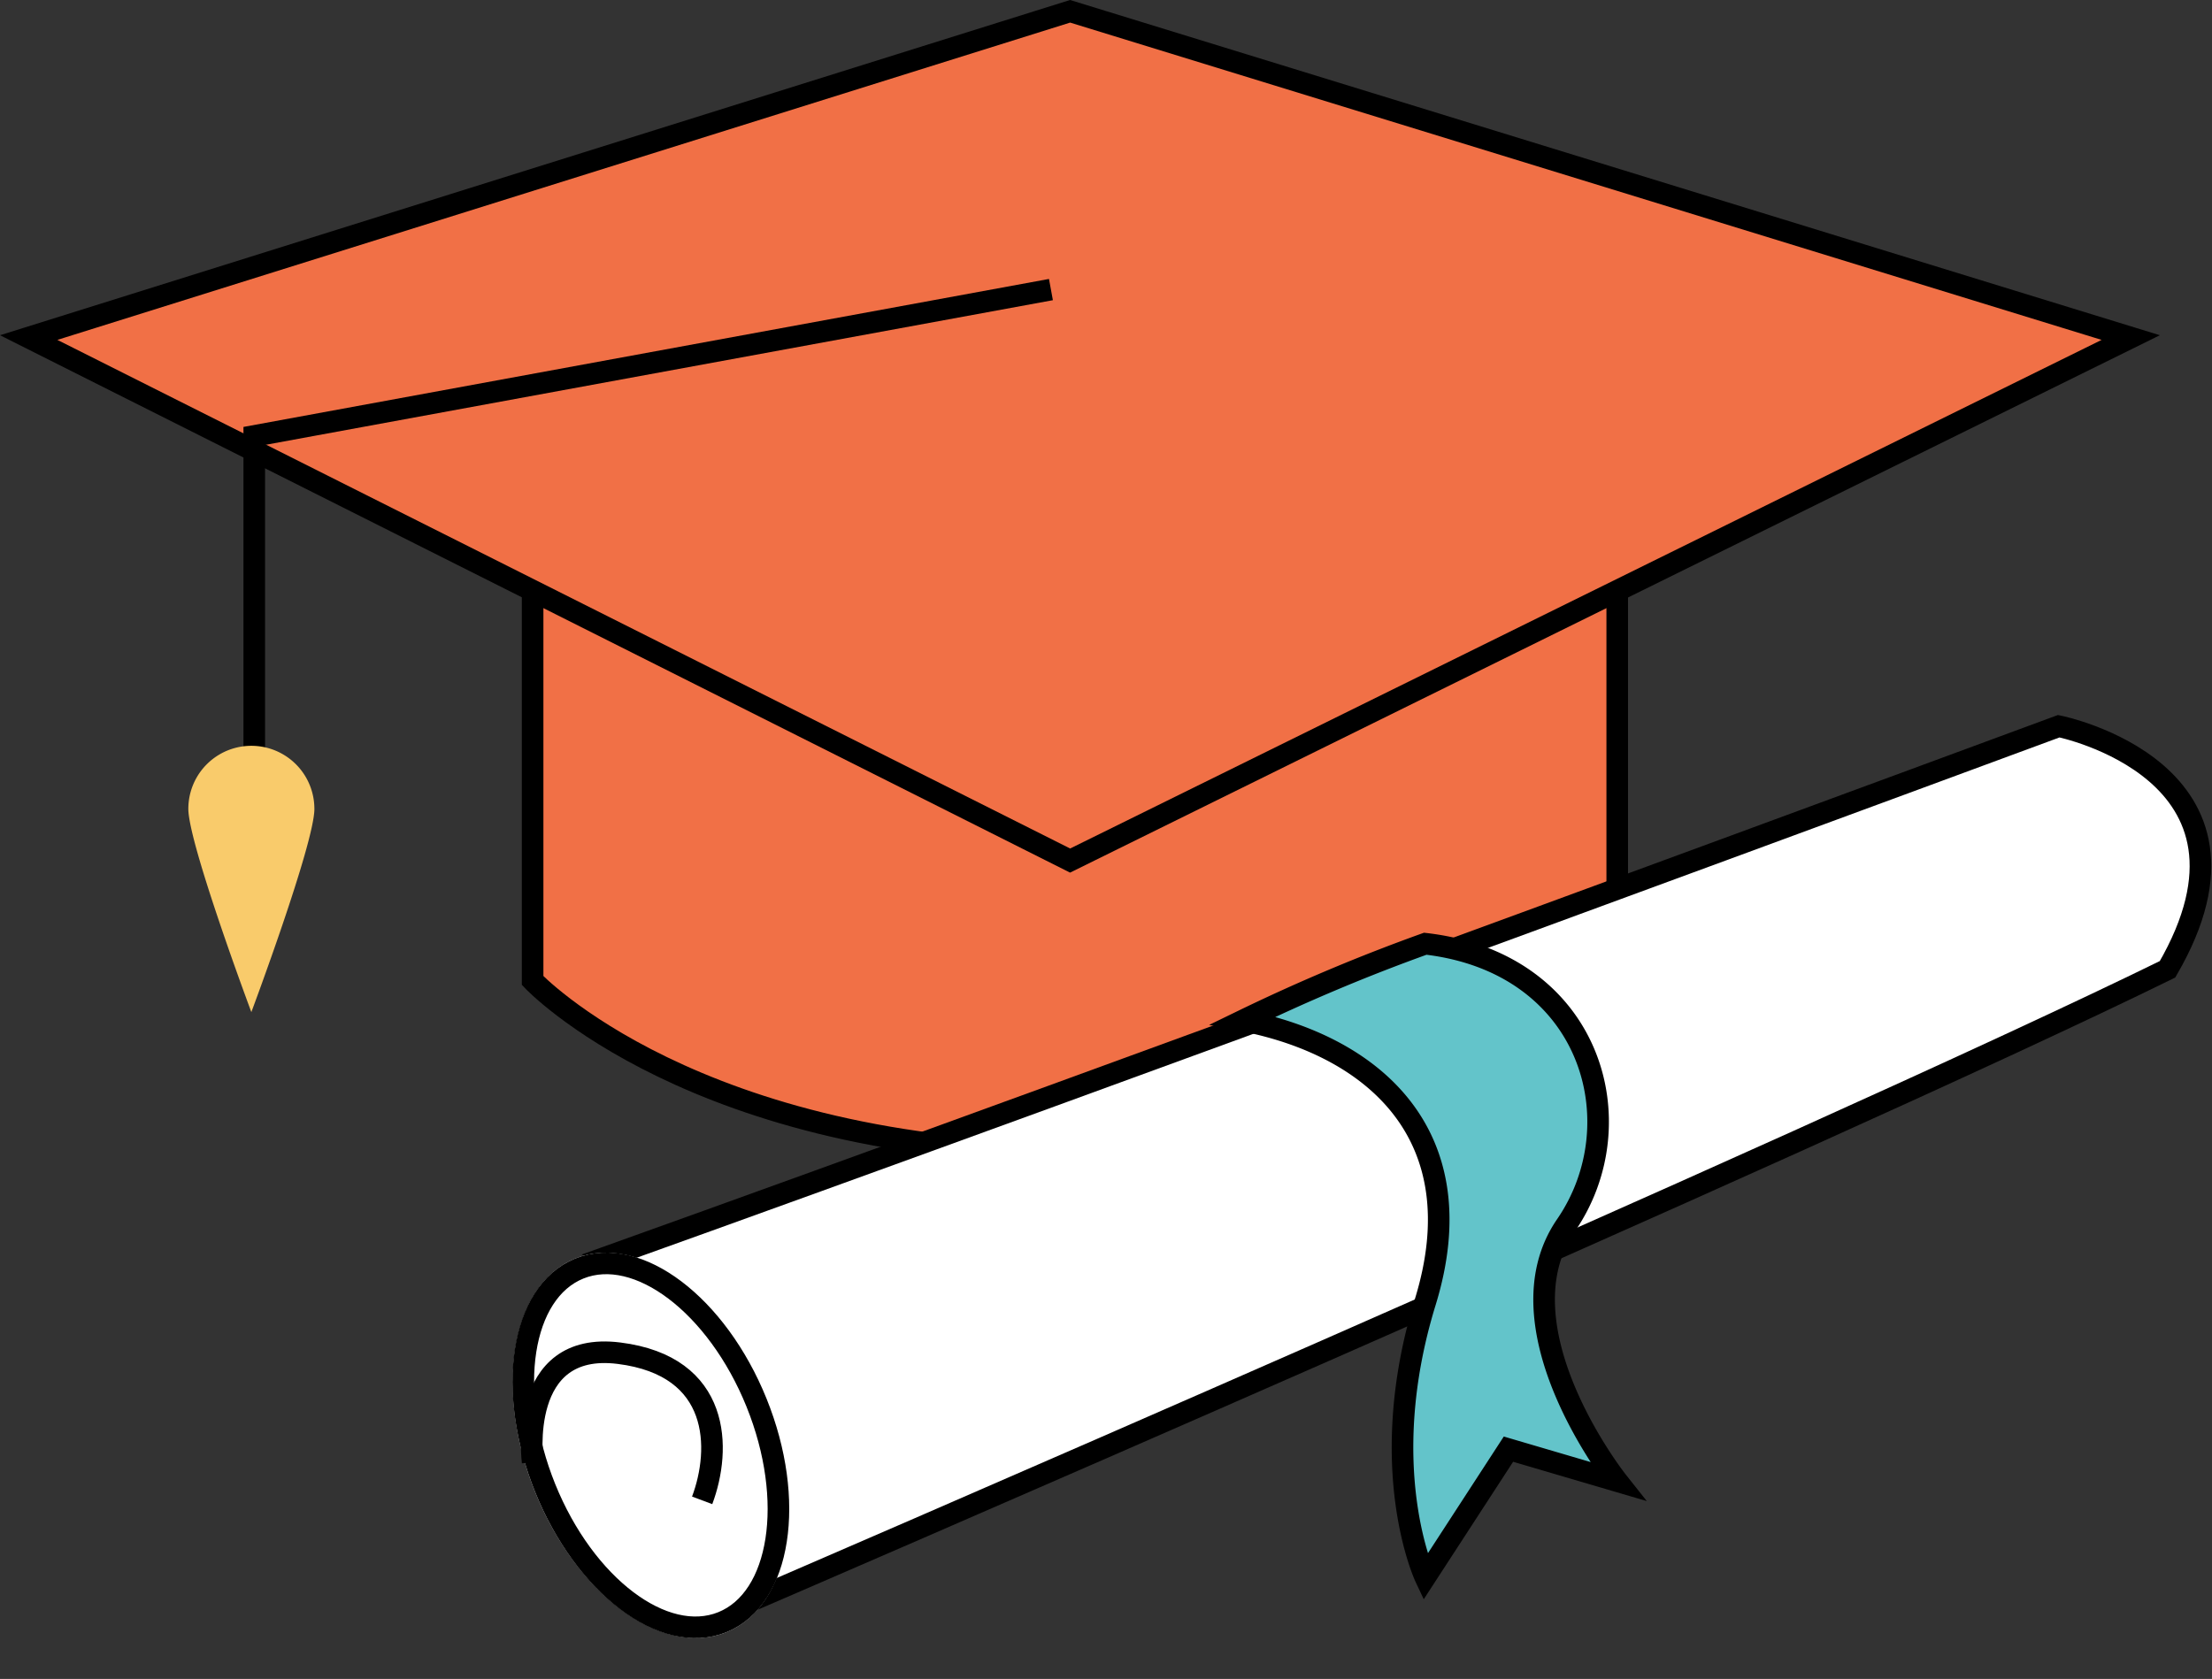 <svg xmlns="http://www.w3.org/2000/svg" width="102.453" height="77.779" viewBox="0 0 102.453 77.779">
  <rect x="0" y="0" width="102.453" height="77.779" fill="#333333" stroke="none"/>
  <g id="Groupe_1157" data-name="Groupe 1157" transform="translate(-670.921 -2058.227)">
    <path id="Tracé_828" data-name="Tracé 828" d="M1009.5,1959.306v21.117s7.521,8,25.505,8,24.731-8.891,24.731-8.891V1957.75Z" transform="translate(-313.91 123.228)" fill="#f17046" stroke="#000" stroke-width="1"/>
    <path id="Tracé_827" data-name="Tracé 827" d="M1031.485,1932.75l-48.235,15.115,48.235,24.229,49.125-24.229Z" transform="translate(-311 126)" fill="#f17046" stroke="#000" stroke-width="1"/>
    <path id="Tracé_829" data-name="Tracé 829" d="M995,1972.813V1954.03l36.9-6.78" transform="translate(-312.303 124.392)" fill="none" stroke="#000" stroke-width="1"/>
    <g id="Groupe_1153" data-name="Groupe 1153" transform="translate(679.645 2092.777)">
      <path id="Tracé_522" data-name="Tracé 522" d="M339.374,514.057c0,1.612-2.92,9.417-2.92,9.417s-2.919-7.806-2.919-9.417a2.919,2.919,0,1,1,5.838,0Z" transform="translate(-333.536 -511.137)" fill="#f9cb6b"/>
    </g>
    <path id="Tracé_833" data-name="Tracé 833" d="M1013.333,1994.6c24.007-8.595,67.278-24.6,67.278-24.6s10.373,2.075,5.038,11.262c-16.3,8-65.8,29.341-65.8,29.341S1022.225,2000.23,1013.333,1994.6Z" transform="translate(-314.335 121.87)" fill="#fff" stroke="#000" stroke-width="1"/>
    <g id="Ellipse_27" data-name="Ellipse 27" transform="translate(692.211 2118.694) rotate(-22)" fill="#fff" stroke="#000" stroke-width="1">
      <ellipse cx="5.779" cy="9.336" rx="5.779" ry="9.336" stroke="none"/>
      <ellipse cx="5.779" cy="9.336" rx="5.279" ry="8.836" fill="none"/>
    </g>
    <path id="Tracé_834" data-name="Tracé 834" d="M1043.5,1985.89c6.076,1.185,10.818,5.335,8.447,13.041s0,12.744,0,12.744l3.853-5.928,5.038,1.482s-5.631-7.113-2.371-11.855,1.185-12.151-6.52-13.041A85.667,85.667,0,0,0,1043.5,1985.89Z" transform="translate(-315.012 119.614)" fill="#63c4ca" stroke="#000" stroke-width="1"/>
    <path id="Tracé_835" data-name="Tracé 835" d="M1009.495,2008.7s-.741-5.631,4-5.038,4.742,4.446,3.853,6.817" transform="translate(-313.905 117.254)" fill="none" stroke="#000" stroke-width="1"/>
  </g>
</svg>
